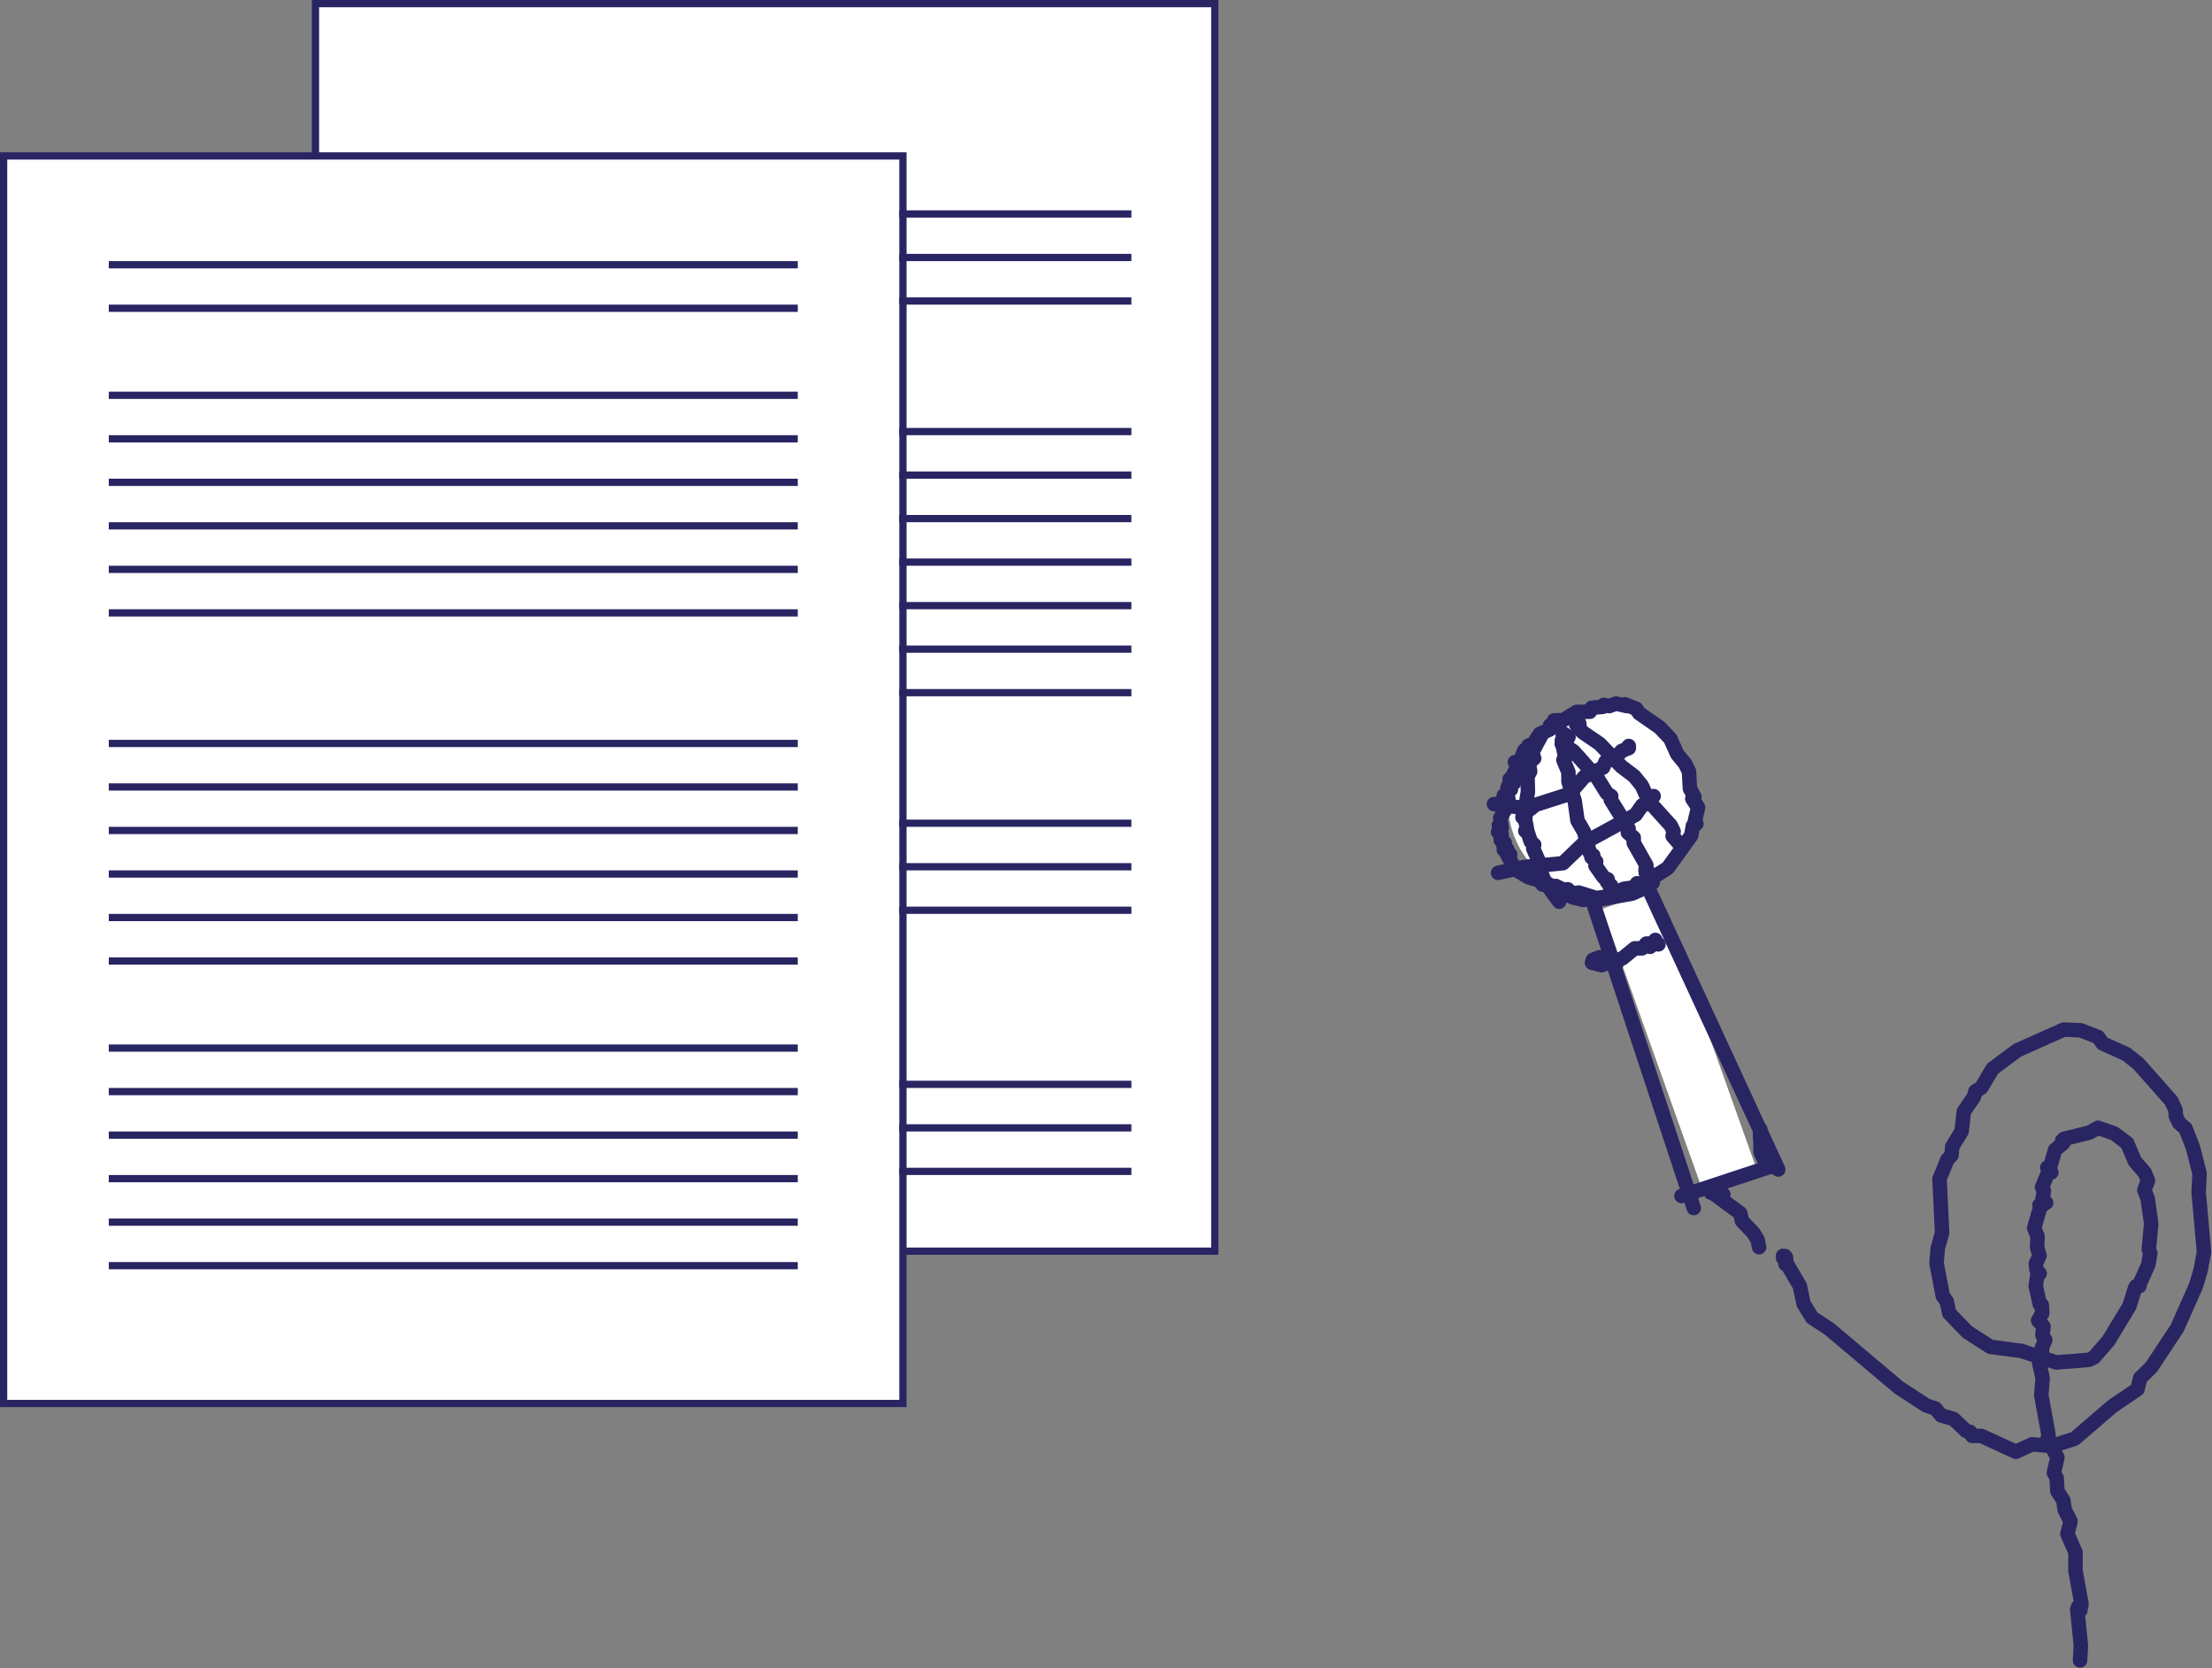 <svg width="305" height="230" viewBox="0 0 305 230" fill="none" xmlns="http://www.w3.org/2000/svg">
<rect x="0" y="0" width="305" height="230" fill="#808080" stroke="none"/>
<rect x="220.92" y="125.307" width="8" height="41" transform="rotate(-19.629 220.92 125.307)" fill="white"/>
<circle cx="220.92" cy="110.619" r="13" fill="white"/>
<path d="M210.698 119.52L210.646 120.41L211.09 120.34L213.153 121.97L216.881 123.73L218.283 124.07L221.574 123.61L223.904 122.54L225.553 122.3L225.717 121.78L226.16 121.94L227.015 121.57L229.971 119.66L233.188 115.2L233.433 113.83L233.903 113.57L233.706 113.16L234.141 111.33L233.344 110.12L233.637 109.86L233.015 108.73L232.887 106.39L232.372 105.32L231.265 103.97L230.306 101.83L228.814 100.27L226.012 98.33L225.605 97.72L224.051 97.1L224.26 97.34L222.842 97L221.893 97.35L221.137 97.18L221.021 97.45L219.464 97.59L219.219 98.13L217.382 98.15L215.551 99.29L214.277 99.32L214.536 99.65L213.742 99.99L213.642 100.6L212.312 101.18L211.418 102.55L210.737 102.81L210.683 103.21L210.963 103.35L210.204 103.44L209.844 104.28L210.182 104.68L209.562 104.78L209.478 105.23L208.88 105.08L209.144 105.29L209.049 106.01L208.536 107.01L208.885 107.5L208.156 107.44L208.729 107.99L208.186 107.81L208.434 108.2L207.941 108.4L208.331 108.84L207.852 108.65L207.872 109.6L207.361 109.67L207.977 110.1L207.165 110.25L207.562 110.48L207.354 110.95L207.924 111.28L207.316 111.21L207.452 111.79L206.855 112.79L207.049 113.98L206.765 113.82L207.07 114.11L206.674 113.79L207.012 114.16L206.799 114.67L207.036 114.86L206.562 114.72L207.064 115.3L206.956 115.7L207.24 115.93L206.932 115.83L207.484 116.22L207.314 116.6L207.829 117.09L207.355 117.16L208.23 117.81L207.79 117.8L208.964 119.87L210.689 120.93L212.266 121.4L212.693 121.96L213.079 121.76L213.622 122.24L214.533 122.15L215.514 122.65L216.163 122.61L216.753 123.17L217.686 123.06L220.665 123.99L225.053 123.2L227.254 122.23L227.743 121.81L227.495 121.48L227.878 121.7L227.396 121.67" stroke="#292562" stroke-width="2" stroke-linecap="round" stroke-linejoin="round"/>
<path d="M219.82 124.93L233.544 166.56" stroke="#292562" stroke-width="2" stroke-linecap="round" stroke-linejoin="round"/>
<path d="M226.986 121.819L245.189 161.239" stroke="#292562" stroke-width="2" stroke-linecap="round" stroke-linejoin="round"/>
<path d="M231.848 164.889L244.296 160.789" stroke="#292562" stroke-width="2" stroke-linecap="round" stroke-linejoin="round"/>
<path d="M220.551 131.99L219.638 132.33L219.506 132.73L220.829 133.07L221.703 132.74L222.615 132.95L223.005 132.69L222.938 132.37L223.719 132.12L225.404 130.75H226.397L227.054 130.37L226.896 130.21L227.186 130.29L227.023 130.09L227.524 130.54L227.135 130.36L227.649 130.42L227.86 130.23L227.535 130.06L227.774 130.31L227.976 130.25L227.633 130.05L228.345 130.15L228.164 129.93L228.658 130.16L228.095 129.89L228.673 130.2L228.244 130.05L228.245 129.59" stroke="#292562" stroke-width="2" stroke-linecap="round" stroke-linejoin="round"/>
<path d="M212.28 101.42L212.503 101.43L211.266 103.75L211.54 104.55L210.796 105.21L210.989 106.36L210.621 107.02L210.674 109.19L210.299 111.39L210.638 111.83L210.021 112.14L210.342 112.61L209.922 112.68L210.315 113.1L210.546 114.31L210.317 114.56L210.592 114.59L211.074 116.04L211.538 116.46L211.407 116.99L212.471 119.4L212.205 119.64L213.024 121.58L213.529 121.91L213.43 122.19L214.987 124.32L214.719 123.64L215.191 123.27" stroke="#292562" stroke-width="2" stroke-linecap="round" stroke-linejoin="round"/>
<path d="M215.389 101L216.276 101.61L215.788 101.62L216.097 101.64L215.772 101.7L216.058 102.11L215.354 102.08L215.823 104.54L215.568 104.78L216.262 106.46L216.272 107.79L217.134 110.44L217.509 113.13L218.418 114.69L219.212 117.57L219.697 117.95L219.434 118.19L220.085 118.78L219.99 119.36L221.116 120.96L221.69 121.26L221.424 121.14L221.668 121.22L221.558 121.55L222.622 122.99L222.021 122.73L222.158 122.11" stroke="#292562" stroke-width="2" stroke-linecap="round" stroke-linejoin="round"/>
<path d="M215.342 102.569L216.966 103.579L220.275 107.309L221.572 109.379L222.161 109.759L222.099 110.269L224.557 114.239L224.458 114.799L225.269 115.489L225.267 116.209L227.009 119.299L226.911 119.819L227.234 120.129L226.887 120.039L227.415 120.689L226.935 120.389L226.976 120.109" stroke="#292562" stroke-width="2" stroke-linecap="round" stroke-linejoin="round"/>
<path d="M217.495 99.95L217.752 99.73L217.326 99.789L217.653 99.689L217.794 100.039L217.335 99.919L218.176 100.919L220.571 102.559L223.565 105.679L225.354 107.039L226.38 108.309L227.35 110.469L230.396 113.839L230.767 114.63L230.622 115.27L231.458 116.229" stroke="#292562" stroke-width="2" stroke-linecap="round" stroke-linejoin="round"/>
<path d="M206 110.86L211.043 111.52L211.712 110.97L216.389 109.47L218.434 107.11L221.031 105.83L221.386 105L222.738 104.5L223.597 103.54L224.588 103.14L224.583 102.85" stroke="#292562" stroke-width="2" stroke-linecap="round" stroke-linejoin="round"/>
<path d="M206.564 120.34L210.14 119.54L215.507 119.01L218.417 116.21L225.514 112.34L226.425 111.04L227.221 110.77L228.011 109.76" stroke="#292562" stroke-width="2" stroke-linecap="round" stroke-linejoin="round"/>
<path d="M242.701 155.659L242.682 156.869L242.713 156.639L242.965 156.979L242.735 156.959L242.756 158.879L243.616 160.609L244.832 160.999" stroke="#292562" stroke-width="2" stroke-linecap="round" stroke-linejoin="round"/>
<path d="M237.624 164.7L235.904 164.43L236.393 164.4L236.653 164.72L236.573 164.21L236.219 164.17L236.715 164.32L236.366 164.21L236.208 164.52L239.949 167.26L240.192 168.33L241.765 169.98L242.344 170.93L242.55 171.95" stroke="#292562" stroke-width="2" stroke-linecap="round" stroke-linejoin="round"/>
<path d="M246.193 174.269L246.141 173.179L245.855 173.149L246.262 173.359L246.165 173.589L245.858 173.439L246.242 173.369L246.343 174.169L248.167 177.289L248.691 179.759L249.853 181.659L252.218 183.209L261.821 191.309L265.603 193.779L266.859 194.199L267.66 195.149L269.361 195.629L271.084 197.269L271.641 197.419L271.918 197.959L273.207 197.979L277.962 200.159L280.2 199.129L282.922 199.369L286.062 198.359L291.277 193.869L294.72 191.539L295.095 189.999L296.619 188.519L300.184 183.139L302.795 177.259L303.43 175.129L303.896 172.619L303.159 164.379L303.285 161.789L302.377 158.209L301.349 155.579L300.463 154.819L300.016 153.879L299.975 153.039L299.363 151.749L294.876 146.679L293.181 145.329L289.926 143.869L289.293 142.979L286.89 142.049L284.56 141.949L278.172 144.799L274.739 147.349L273.192 149.969L272.367 150.469L272.171 151.229L270.781 153.249L270.473 155.989L269.193 158.069L269.08 159.269L268.497 159.919L267.43 162.539L267.784 169.979L267.185 172.089L267.019 174.159L267.881 178.679L268.423 179.429L268.775 181.069L271.267 183.649L274.438 185.689L278.701 186.249L283.54 187.839L288.014 187.489L288.745 187.129L290.723 184.849L293.617 180.069L294.398 177.559L294.995 177.309L294.521 177.359L295.028 177.029L296.222 174.339L296.491 172.779L296.292 172.269L296.618 168.689L296.135 165.269L295.677 164.079L296.17 162.769L295.735 161.689L294.375 160.119L293.303 157.609L291.522 156.269L289.283 155.489L288.105 156.149L284.585 157.019L284.335 157.269L284.516 157.569L283.357 158.549L282.755 160.649L282.286 160.979L282.843 161.649L282.32 161.869L281.565 163.689L281.821 164.199L281.564 165.659L282.13 165.819L281.213 166.139L281.717 166.119L281.4 166.159L280.482 169.299L280.953 170.489L280.875 171.949L281.215 173.109L280.71 174.249L280.8 175.059L281.233 175.589L280.933 175.739L280.696 177.289L281.256 179.819L281.529 179.909L281.595 181.059L281.023 182.069L281.769 182.889L281.615 184.069L282.018 184.739L281.545 185.819L281.592 187.259L281.173 187.889L281.647 190.039L281.46 192.349L282.463 197.859L282.328 198.399L283.685 200.939L283.199 203.039L283.578 203.769L283.681 205.569L284.51 206.899L284.688 208.169L285.494 209.739L285.068 211.489L286.175 214.009L286.18 216.589L286.983 221.009L286.982 221.409L286.534 221.549L286.955 221.159L286.57 221.869L286.858 222.019L286.412 221.879L286.919 226.839L286.809 228.929" stroke="#292562" stroke-width="2" stroke-linecap="round" stroke-linejoin="round"/>
<rect x="43.5" y="0.5" width="124" height="172" fill="white" stroke="#292562"/>
<rect x="0.5" y="21.5" width="124" height="172" fill="white" stroke="#292562"/>
<line x1="15" y1="36.5" x2="110" y2="36.5" stroke="#292562"/>
<line x1="15" y1="42.5" x2="110" y2="42.5" stroke="#292562"/>
<line x1="15" y1="54.5" x2="110" y2="54.5" stroke="#292562"/>
<line x1="15" y1="60.5" x2="110" y2="60.5" stroke="#292562"/>
<line x1="15" y1="66.5" x2="110" y2="66.5" stroke="#292562"/>
<line x1="15" y1="72.5" x2="110" y2="72.5" stroke="#292562"/>
<line x1="15" y1="78.5" x2="110" y2="78.5" stroke="#292562"/>
<line x1="15" y1="84.5" x2="110" y2="84.5" stroke="#292562"/>
<line x1="15" y1="102.5" x2="110" y2="102.5" stroke="#292562"/>
<line x1="15" y1="108.5" x2="110" y2="108.5" stroke="#292562"/>
<line x1="15" y1="114.5" x2="110" y2="114.5" stroke="#292562"/>
<line x1="15" y1="120.5" x2="110" y2="120.5" stroke="#292562"/>
<line x1="15" y1="126.5" x2="110" y2="126.5" stroke="#292562"/>
<line x1="15" y1="132.5" x2="110" y2="132.5" stroke="#292562"/>
<line x1="15" y1="144.5" x2="110" y2="144.5" stroke="#292562"/>
<line x1="15" y1="150.5" x2="110" y2="150.5" stroke="#292562"/>
<line x1="15" y1="156.5" x2="110" y2="156.5" stroke="#292562"/>
<line x1="15" y1="162.5" x2="110" y2="162.5" stroke="#292562"/>
<line x1="15" y1="168.5" x2="110" y2="168.5" stroke="#292562"/>
<line x1="15" y1="174.5" x2="110" y2="174.5" stroke="#292562"/>
<line x1="124" y1="29.5" x2="156" y2="29.5" stroke="#292562"/>
<line x1="124" y1="35.5" x2="156" y2="35.5" stroke="#292562"/>
<line x1="124" y1="41.5" x2="156" y2="41.5" stroke="#292562"/>
<line x1="124" y1="59.5" x2="156" y2="59.5" stroke="#292562"/>
<line x1="124" y1="65.5" x2="156" y2="65.5" stroke="#292562"/>
<line x1="124" y1="71.5" x2="156" y2="71.5" stroke="#292562"/>
<line x1="124" y1="77.5" x2="156" y2="77.5" stroke="#292562"/>
<line x1="124" y1="83.5" x2="156" y2="83.5" stroke="#292562"/>
<line x1="124" y1="89.5" x2="156" y2="89.5" stroke="#292562"/>
<line x1="124" y1="95.5" x2="156" y2="95.5" stroke="#292562"/>
<line x1="124" y1="113.5" x2="156" y2="113.5" stroke="#292562"/>
<line x1="124" y1="119.5" x2="156" y2="119.5" stroke="#292562"/>
<line x1="124" y1="125.5" x2="156" y2="125.5" stroke="#292562"/>
<line x1="124" y1="149.5" x2="156" y2="149.5" stroke="#292562"/>
<line x1="124" y1="155.5" x2="156" y2="155.5" stroke="#292562"/>
<line x1="124" y1="161.5" x2="156" y2="161.5" stroke="#292562"/>
</svg>
